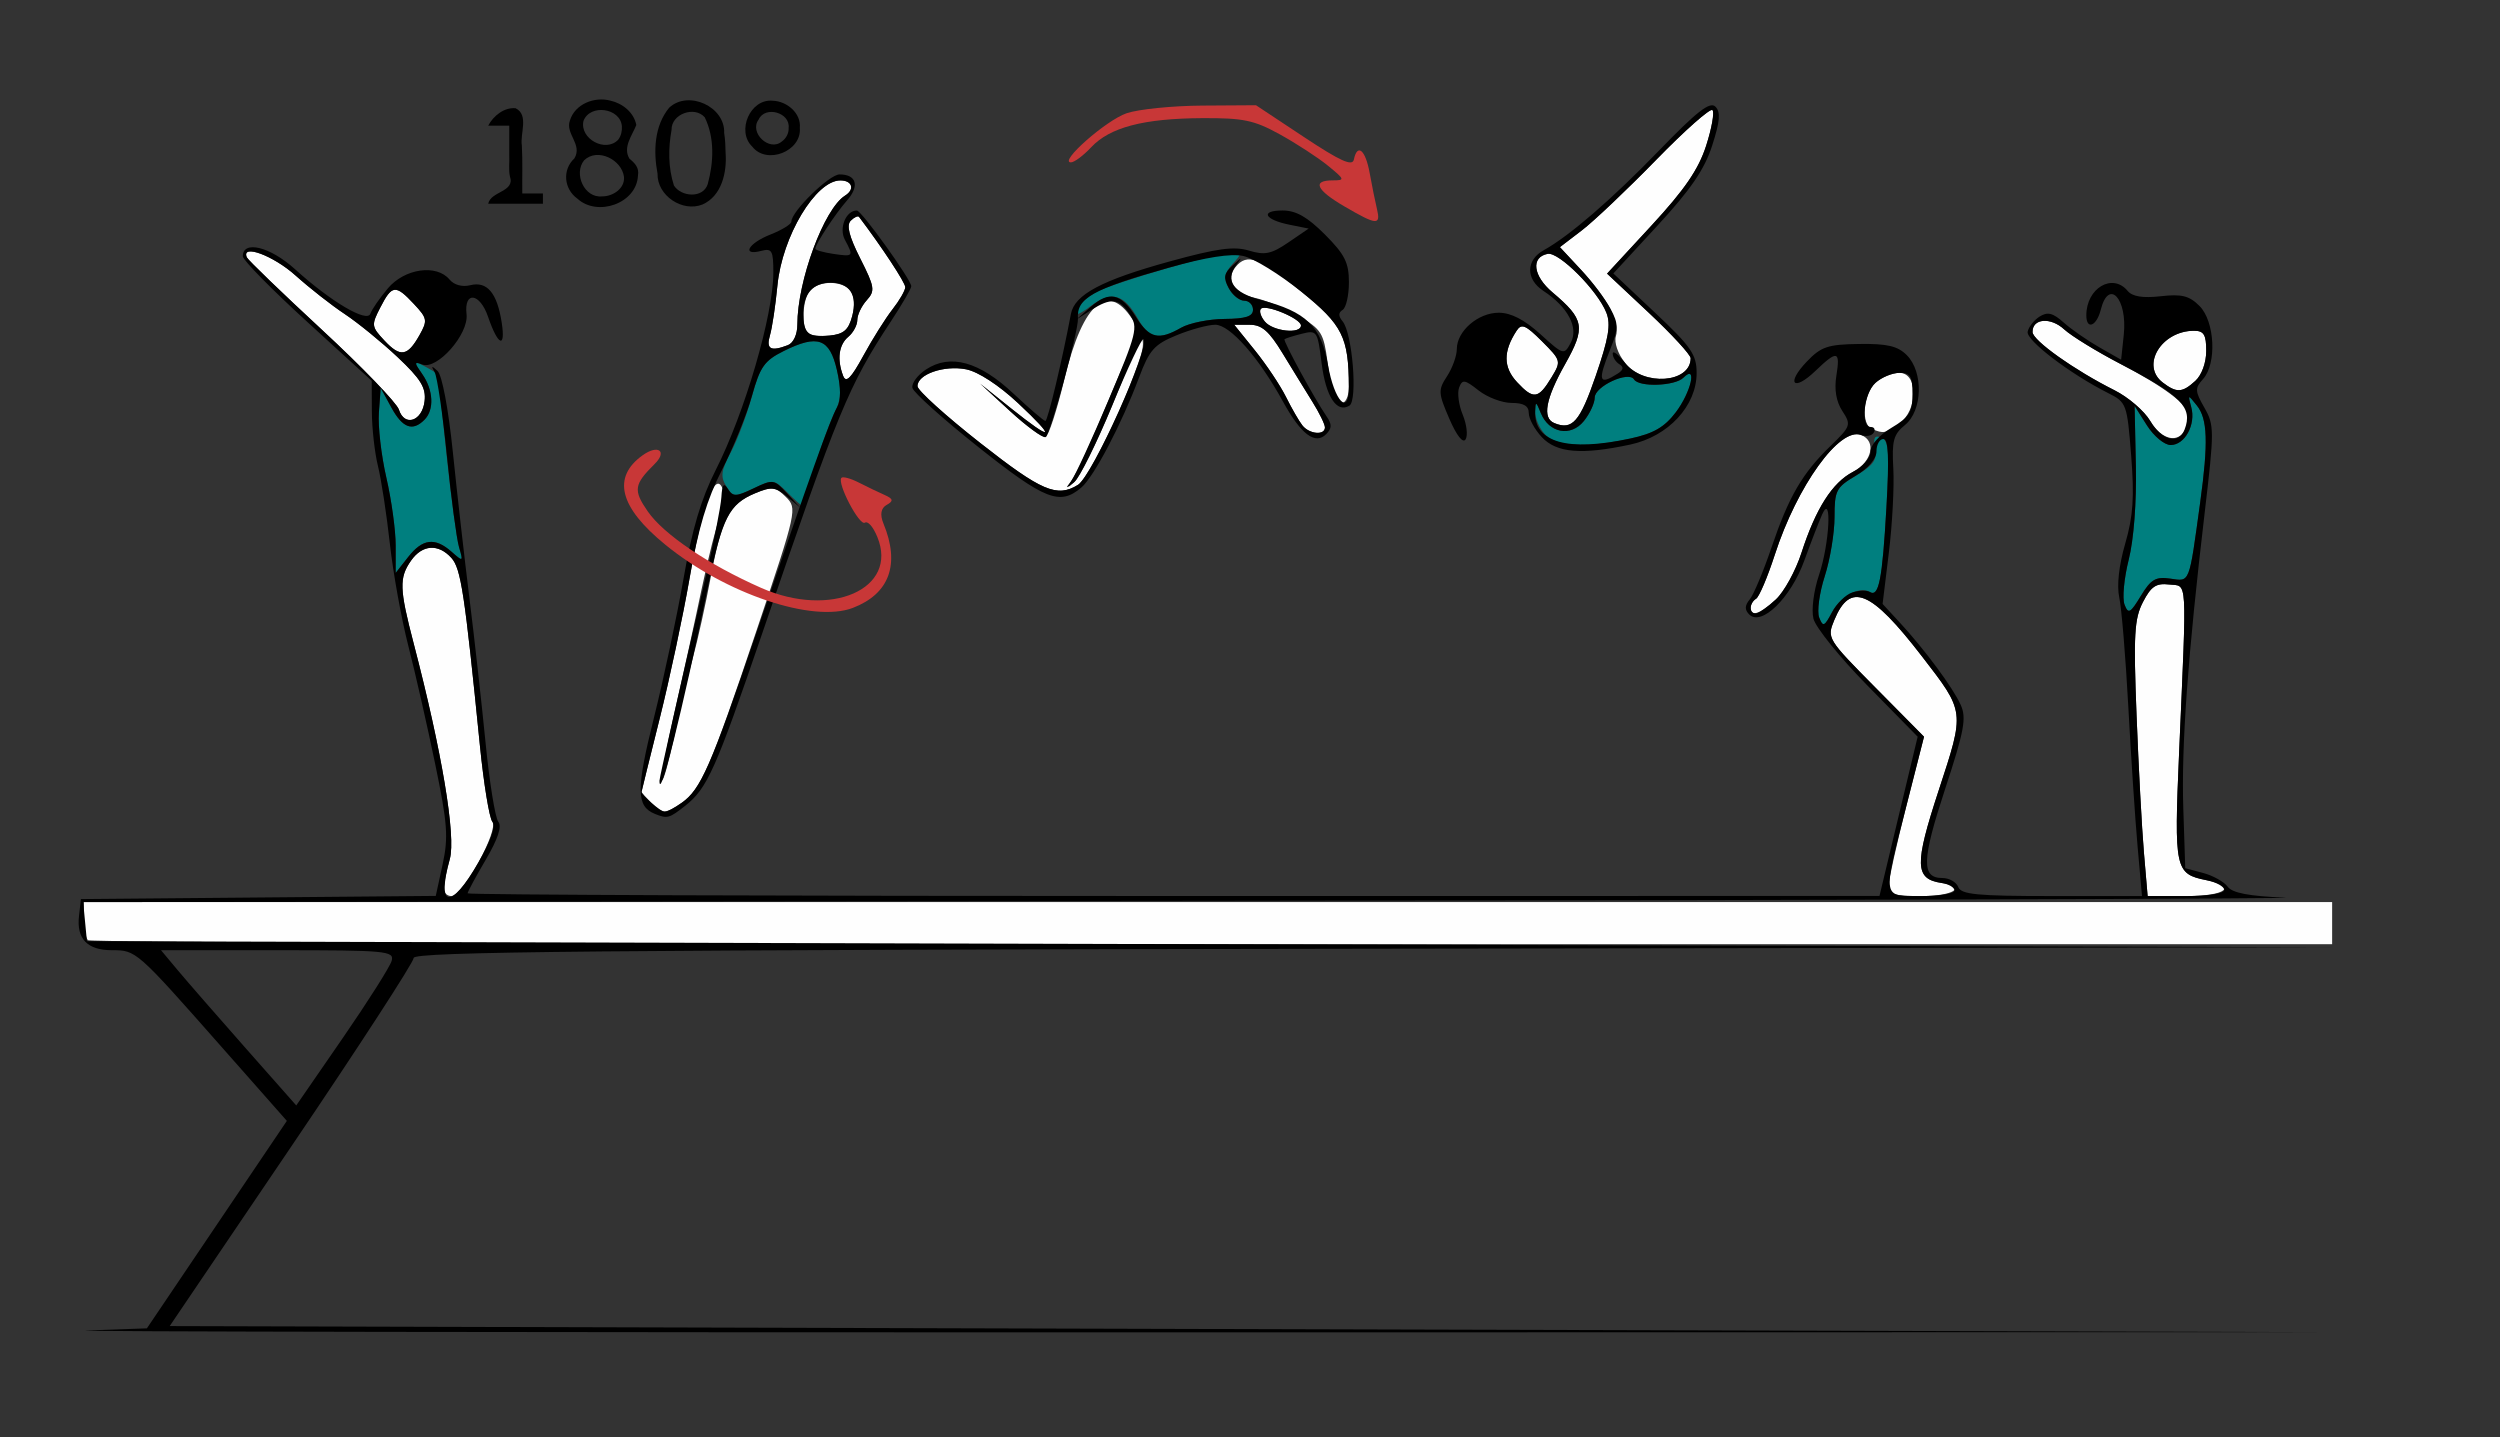 <?xml version="1.0" encoding="UTF-8" standalone="no"?>
<!-- Created with Inkscape (http://www.inkscape.org/) -->

<svg
   xmlns:dc="http://purl.org/dc/elements/1.1/"
   xmlns:cc="http://creativecommons.org/ns#"
   xmlns:rdf="http://www.w3.org/1999/02/22-rdf-syntax-ns#"
   xmlns:svg="http://www.w3.org/2000/svg"
   xmlns="http://www.w3.org/2000/svg"
   xmlns:sodipodi="http://sodipodi.sourceforge.net/DTD/sodipodi-0.dtd"
   xmlns:inkscape="http://www.inkscape.org/namespaces/inkscape"
   id="svg3336"
   version="1.1"
   inkscape:version="0.91 r13725"
   width="389.72"
   height="224.062"
   viewBox="0 0 389.72 224.062"
   sodipodi:docname="bb561200.svg">
  <rect x="0" y="0" width="389.72" height="224.062" fill="#333333" stroke="none"/>
  <defs
     id="defs3340" />
  <sodipodi:namedview
     pagecolor="#ffffff"
     bordercolor="#666666"
     borderopacity="1"
     objecttolerance="10"
     gridtolerance="10"
     guidetolerance="10"
     inkscape:pageopacity="0"
     inkscape:pageshadow="2"
     inkscape:window-width="1569"
     inkscape:window-height="776"
     id="namedview3338"
     showgrid="false"
     inkscape:zoom="2.0228974"
     inkscape:cx="184.63585"
     inkscape:cy="113.69632"
     inkscape:window-x="0"
     inkscape:window-y="0"
     inkscape:window-maximized="0"
     inkscape:current-layer="svg3336" />
  <g
     id="g3346">
    <path
       style="fill:#fefefe"
       d="m 13.707,146.562 c -0.343,-0.344 -0.623,-1.82 -0.623,-3.281 l 0,-2.656 175.234,0 175.234,0 0,3.281 0,3.281 -174.611,0 c -96.036,0 -174.891,-0.281 -175.234,-0.625 z m 55.457,-8.047 c 0.003,-0.645 0.433,-2.715 0.955,-4.601 0.982,-3.548 -1.235,-16.775 -5.632,-33.602 -2.232,-8.54 -2.286,-10.236 -0.415,-12.916 1.753,-2.51 4.26,-2.679 6.295,-0.424 1.488,1.65 2.064,5.438 4.447,29.278 0.593,5.93 1.464,11.256 1.935,11.837 1.056,1.3 -4.614,11.601 -6.385,11.601 -0.663,0 -1.203,-0.527 -1.2,-1.172 z m 225.249,-0.469 c 0.011,-0.902 1.258,-6.492 2.769,-12.422 l 2.749,-10.781 -7.585,-7.663 c -7.502,-7.579 -7.572,-7.695 -6.407,-10.516 2.486,-6.021 5.691,-4.697 13.667,5.647 6.732,8.731 6.697,8.451 2.618,20.885 -3.814,11.624 -3.747,13.821 0.442,14.447 4.057,0.606 1.853,2.044 -3.133,2.044 -4.28,0 -5.137,-0.275 -5.12,-1.641 z m 39.797,-5.156 c -0.319,-3.738 -0.836,-13.368 -1.148,-21.4 -0.488,-12.563 -0.349,-15.027 0.996,-17.635 1.261,-2.446 2.049,-2.975 4.08,-2.74 2.899,0.336 2.773,-1.797 1.555,26.276 -0.787,18.131 -0.635,18.836 4.254,19.817 4.949,0.993 3.038,2.48 -3.187,2.48 l -5.969,0 -0.58,-6.797 z m -232.742,-7.801 c -0.808,-0.81 -1.465,-1.549 -1.461,-1.641 0.004,-0.092 1.275,-5.23 2.825,-11.417 1.55,-6.188 3.645,-16.014 4.656,-21.837 1.989,-11.451 4.016,-16.949 5.163,-14.006 0.355,0.912 0.181,2.81 -0.388,4.219 -0.568,1.409 -1.872,6.569 -2.898,11.468 -1.025,4.898 -2.921,13.511 -4.214,19.14 -1.292,5.629 -2.175,10.409 -1.962,10.622 0.213,0.214 1.088,-2.915 1.945,-6.953 0.856,-4.038 2.158,-9.527 2.892,-12.198 0.734,-2.671 1.991,-8.367 2.795,-12.656 1.694,-9.046 2.885,-11.272 6.931,-12.953 2.623,-1.09 3.139,-1.026 4.755,0.595 1.793,1.798 1.744,2.02 -4.635,21.001 -7.075,21.051 -8.605,24.571 -11.601,26.676 -2.519,1.77 -2.984,1.764 -4.801,-0.059 z M 272.897,94.743 c 0,-0.485 0.388,-1.123 0.862,-1.416 0.474,-0.294 1.783,-3.377 2.91,-6.852 3.498,-10.791 10.106,-19.949 13.462,-18.657 2.42,0.931 1.705,4.194 -1.256,5.729 -3.238,1.68 -5.81,5.717 -8.049,12.634 -0.906,2.798 -2.701,6.068 -3.99,7.266 -2.463,2.29 -3.939,2.775 -3.939,1.296 z M 152.833,69.078 c -5.372,-4.219 -9.785,-8.208 -9.805,-8.863 -0.058,-1.86 4.166,-3.328 7.602,-2.64 1.866,0.373 5.097,2.482 8.081,5.274 6.032,5.644 5.46,6.062 -1.104,0.807 l -4.803,-3.845 4.673,4.293 c 2.57,2.361 5.05,4.176 5.512,4.033 0.461,-0.143 1.789,-4.233 2.951,-9.088 2.92,-12.203 7.012,-15.444 10.954,-8.674 1.733,2.977 1.731,3.104 -0.171,8.203 -2.618,7.018 -7.264,16.127 -8.671,17 -3.268,2.026 -5.668,1.001 -15.218,-6.499 z m 20.486,-5.713 c 2.344,-5.626 4.107,-10.385 3.917,-10.575 -0.19,-0.19 -2.124,3.991 -4.298,9.292 -2.174,5.301 -4.597,10.692 -5.383,11.981 -1.298,2.128 -1.295,2.214 0.036,0.938 0.807,-0.773 3.384,-6.009 5.728,-11.635 z m 161.87,2.249 c -0.915,-1.553 -3.424,-3.706 -5.575,-4.783 -6.186,-3.098 -12.74,-7.751 -12.767,-9.063 -0.043,-2.13 2.809,-2.378 4.93,-0.428 1.13,1.039 5.081,3.465 8.778,5.39 6.741,3.51 10.567,6.377 10.567,7.917 0,4.376 -3.581,4.96 -5.933,0.966 z m -132.154,0.715 c -0.513,-0.645 -1.668,-2.648 -2.567,-4.453 -0.899,-1.805 -3.083,-5.074 -4.852,-7.266 l -3.217,-3.984 2.42,0 c 1.884,0 3.019,0.986 5.125,4.453 1.488,2.449 3.582,5.853 4.652,7.565 1.071,1.712 1.947,3.505 1.947,3.984 0,1.273 -2.42,1.067 -3.507,-0.299 z m 88.787,0.551 c -1.758,-0.712 -1.403,-5.438 0.541,-7.203 0.94,-0.853 2.622,-1.552 3.738,-1.552 2.937,0 2.901,5.844 -0.048,7.916 -2.198,1.545 -2.392,1.583 -4.231,0.839 z m -49.533,-0.927 c -1.903,-0.788 -1.351,-3.781 1.696,-9.196 3.225,-5.732 3.005,-6.978 -1.977,-11.184 -3.035,-2.562 -3.399,-5.488 -0.747,-6.001 1.753,-0.339 7.793,5.716 9.155,9.178 0.72,1.829 0.356,3.989 -1.658,9.839 -2.472,7.182 -3.655,8.529 -6.469,7.363 z M 62.182,63.852 C 61.855,62.818 56.457,57.221 50.186,51.415 43.916,45.608 38.645,40.523 38.474,40.116 c -0.901,-2.143 4.147,-0.271 7.575,2.81 2.173,1.953 5.633,4.665 7.689,6.027 2.056,1.362 5.766,4.386 8.244,6.721 3.622,3.413 4.447,4.757 4.206,6.856 -0.361,3.143 -3.14,4.06 -4.006,1.323 z M 208.055,62.056 c -0.257,-0.416 -0.758,-2.963 -1.115,-5.659 -0.595,-4.497 -0.966,-5.085 -4.495,-7.12 -2.116,-1.22 -5.179,-2.496 -6.806,-2.836 -3.286,-0.686 -4.648,-2.87 -3.017,-4.841 1.801,-2.176 3.661,-1.482 10.179,3.801 6.486,5.257 7.439,7.149 7.469,14.833 0.01,2.449 -1.21,3.452 -2.215,1.821 z m 28.459,-2.454 c -2.183,-2.33 -2.214,-4.793 -0.101,-8.039 0.768,-1.179 1.407,-0.915 3.963,1.641 2.982,2.982 3.014,3.102 1.503,5.6 -2.062,3.41 -2.814,3.521 -5.365,0.797 z m 100.635,0.031 c -3.49,-2.658 -0.221,-8.07 4.874,-8.07 1.534,0 1.902,0.607 1.902,3.136 0,1.847 -0.702,3.773 -1.709,4.688 -2.041,1.853 -2.902,1.895 -5.067,0.247 z M 131.436,58.589 C 130.454,56.023 130.758,53.737 132.243,52.5 c 0.771,-0.642 1.402,-1.82 1.402,-2.619 0,-0.799 0.659,-2.182 1.464,-3.075 1.338,-1.483 1.251,-2.045 -1.008,-6.516 -1.744,-3.452 -2.18,-5.186 -1.48,-5.889 0.546,-0.547 1.131,-0.813 1.299,-0.589 3.591,4.75 7.201,10.241 7.201,10.952 0,0.506 -0.892,2.057 -1.982,3.448 -1.09,1.39 -3.136,4.644 -4.545,7.23 -1.93,3.541 -2.71,4.318 -3.158,3.147 z m 121.887,-2.018 c -1.126,-1.436 -1.728,-3.203 -1.422,-4.172 0.672,-2.125 -1.349,-5.949 -5.499,-10.402 l -3.235,-3.472 3.417,-2.611 c 1.879,-1.436 7.093,-6.382 11.585,-10.991 4.493,-4.609 8.443,-8.104 8.779,-7.767 0.336,0.337 -0.105,2.837 -0.98,5.556 -1.189,3.694 -3.341,6.838 -8.519,12.443 l -6.928,7.5 6.515,6.108 c 3.583,3.359 6.515,6.545 6.515,7.078 0,3.887 -7.342,4.41 -10.229,0.729 z M 59.92,53.082 c -2.028,-2.166 -2.056,-2.395 -0.623,-5.174 1.818,-3.527 2.365,-3.581 5.237,-0.514 2.083,2.224 2.144,2.569 0.864,4.847 -1.874,3.334 -2.984,3.504 -5.478,0.841 z m 60.109,-0.817 c 0.341,-1.16 0.863,-4.641 1.16,-7.734 0.737,-7.677 5.96,-16.406 9.816,-16.406 1.857,0 2.291,1.402 0.734,2.367 -3.266,2.025 -7.439,13.303 -7.439,20.104 0,1.543 -0.614,2.877 -1.478,3.21 -2.689,1.035 -3.429,0.626 -2.793,-1.54 z m 5.873,-0.346 c -1.069,-1.072 -0.77,-5.504 0.454,-6.732 1.486,-1.491 4.936,-1.433 6.207,0.103 0.623,0.753 0.734,2.294 0.286,3.984 -0.573,2.165 -1.325,2.816 -3.505,3.035 -1.527,0.153 -3.076,-0.022 -3.443,-0.391 z m 71.277,-1.786 c -0.65,-0.786 -0.925,-1.686 -0.612,-2.001 0.749,-0.752 6.238,1.541 6.238,2.606 0,1.385 -4.368,0.915 -5.626,-0.605 z"
       id="path3356"
       inkscape:connector-curvature="0" />
    <path
       style="fill:#007f7f"
       d="m 283.594,96.269 c -0.364,-0.935 0.024,-3.831 0.863,-6.436 0.839,-2.605 1.525,-6.755 1.525,-9.223 0,-4.161 0.246,-4.633 3.374,-6.484 2.694,-1.595 3.289,-2.446 2.95,-4.226 -0.321,-1.684 -0.085,-2.098 0.965,-1.694 1.167,0.449 1.293,2.229 0.789,11.087 -0.631,11.08 -1.181,13.85 -2.577,12.985 -1.565,-0.97 -4.564,0.645 -5.9,3.177 -1.176,2.229 -1.401,2.321 -1.988,0.814 z m 47.594,-2.025 c -0.367,-0.96 -0.074,-4.1 0.65,-6.979 0.793,-3.148 1.239,-8.969 1.12,-14.609 l -0.198,-9.375 1.936,3.047 c 1.065,1.676 2.721,3.047 3.681,3.047 2.214,0 3.955,-3.192 3.216,-5.895 -0.553,-2.02 -0.529,-2.026 0.883,-0.254 1.663,2.087 1.788,5.761 0.512,15.055 -1.769,12.884 -1.571,12.375 -4.635,11.924 -2.306,-0.34 -3.045,0.091 -4.621,2.69 -1.647,2.717 -1.957,2.881 -2.543,1.349 z M 61.682,85.028 c 0,-2.358 -0.652,-7.109 -1.45,-10.558 -0.797,-3.449 -1.323,-8.01 -1.168,-10.136 l 0.282,-3.865 1.66,3.047 c 1.748,3.209 3.303,3.788 5.163,1.922 1.567,-1.572 1.397,-4.626 -0.402,-7.202 -1.478,-2.117 -1.464,-2.15 0.467,-1.113 1.095,0.588 2.013,1.159 2.041,1.27 0.028,0.111 0.623,5.686 1.323,12.389 0.7,6.703 1.585,13.242 1.966,14.531 0.673,2.275 0.639,2.296 -1.163,0.703 -2.587,-2.287 -4.523,-2.05 -6.781,0.83 l -1.937,2.47 0,-4.287 z m 60.979,-8.338 c -1.963,-1.97 -2.191,-1.994 -5.182,-0.563 -2.959,1.416 -3.19,1.398 -4.264,-0.328 -0.933,-1.498 -0.805,-2.444 0.713,-5.296 1.017,-1.909 2.504,-5.853 3.304,-8.763 1.26,-4.585 1.922,-5.524 4.962,-7.031 5.274,-2.617 7.129,-1.957 8.262,2.938 0.729,3.154 0.66,4.699 -0.295,6.527 -0.688,1.317 -2.095,5.135 -3.126,8.486 -1.032,3.35 -1.975,6.091 -2.098,6.091 -0.122,0 -1.146,-0.927 -2.275,-2.06 z m 118.138,-9.03 c -0.851,-0.943 -1.52,-2.525 -1.487,-3.516 0.053,-1.622 0.14,-1.6 0.874,0.226 1.266,3.149 4.681,3.794 6.719,1.27 0.931,-1.154 1.694,-2.802 1.694,-3.664 0,-1.756 5.284,-4.198 6.126,-2.831 0.766,1.244 6.393,1.047 7.706,-0.27 2.194,-2.2 1.207,2.242 -1.201,5.409 -1.762,2.318 -3.464,3.3 -7.055,4.073 -7.082,1.524 -11.583,1.289 -13.374,-0.696 z M 177.371,49.665 c -2.183,-3.847 -4.094,-4.362 -7.319,-1.97 -1.98,1.469 -2.561,1.619 -2.156,0.56 0.305,-0.797 1.692,-2.04 3.083,-2.761 2.947,-1.529 18.829,-6.119 21.171,-6.119 1.498,0 1.497,0.111 -0.024,1.797 -1.293,1.434 -1.411,2.192 -0.579,3.75 0.573,1.074 1.658,1.953 2.411,1.953 0.753,0 1.369,0.633 1.369,1.406 0,1.048 -1.131,1.415 -4.439,1.439 -2.442,0.018 -5.491,0.636 -6.776,1.373 -3.494,2.004 -4.972,1.691 -6.742,-1.428 z"
       id="path3352"
       inkscape:connector-curvature="0" />
    <path
       style="fill:#c83737"
       d="m 209.579,32.18 c -4.393,-2.566 -5.077,-4.052 -1.869,-4.059 1.99,-0.004 1.953,-0.127 -0.701,-2.293 -1.542,-1.258 -4.907,-3.45 -7.477,-4.87 -4.032,-2.228 -5.699,-2.576 -12.15,-2.54 -9.121,0.051 -14.367,1.429 -17.28,4.54 -1.213,1.295 -2.635,2.354 -3.16,2.354 -1.969,0 5.487,-6.573 8.69,-7.661 1.836,-0.624 7.123,-1.159 11.75,-1.19 l 8.411,-0.056 7.477,4.957 c 5.674,3.762 7.55,4.61 7.779,3.516 0.542,-2.588 1.812,-1.518 2.461,2.074 0.349,1.934 0.862,4.465 1.14,5.625 0.621,2.595 -0.035,2.544 -5.072,-0.398 z"
       id="path3350"
       inkscape:connector-curvature="0" />
    <path
       style="fill:#000000"
       d="m 13.551,207.402 9.346,-0.328 10.91,-16.171 10.91,-16.171 -10.293,-11.662 C 21.255,148.147 21.23,148.125 17.443,148.125 c -3.834,0 -5.535,-1.769 -5.128,-5.334 l 0.301,-2.635 27.658,-0.248 27.658,-0.248 1.065,-4.908 c 0.922,-4.246 0.765,-6.363 -1.164,-15.689 -1.226,-5.93 -3.11,-14.212 -4.187,-18.405 C 62.571,96.464 61.276,89.292 60.77,84.72 60.265,80.147 59.432,74.719 58.92,72.656 c -0.512,-2.062 -0.941,-5.898 -0.953,-8.523 l -0.022,-4.773 -10.047,-9.177 C 42.371,45.136 37.85,40.534 37.85,39.956 c 0,-2.558 4.261,-1.508 8.134,2.004 5.577,5.058 11.264,8.415 11.754,6.939 0.211,-0.636 1.433,-2.406 2.714,-3.934 2.616,-3.118 7.604,-3.833 9.633,-1.381 0.693,0.837 1.984,1.189 3.221,0.877 2.629,-0.662 4.192,1.2 4.908,5.845 0.634,4.119 -0.589,3.59 -2.13,-0.921 -1.285,-3.76 -3.78,-4.055 -3.354,-0.397 0.362,3.105 -4.594,8.726 -6.908,7.835 -1.267,-0.488 -1.264,-0.317 0.02,1.522 1.729,2.476 1.869,5.542 0.325,7.092 -1.86,1.866 -3.415,1.287 -5.163,-1.922 l -1.66,-3.047 -0.282,3.865 c -0.155,2.126 0.371,6.687 1.168,10.136 0.797,3.449 1.45,8.2 1.45,10.558 l 0,4.287 1.937,-2.47 c 2.258,-2.88 4.194,-3.116 6.781,-0.83 1.802,1.593 1.836,1.572 1.163,-0.703 -0.381,-1.289 -1.228,-7.665 -1.882,-14.168 -0.654,-6.504 -1.521,-12.41 -1.927,-13.125 -0.579,-1.02 -0.48,-1.06 0.46,-0.188 0.701,0.65 1.691,5.906 2.384,12.656 0.652,6.349 1.816,16.607 2.587,22.794 0.771,6.188 1.901,16.312 2.511,22.5 0.61,6.188 1.506,11.733 1.992,12.324 0.586,0.712 -0.072,2.699 -1.954,5.901 -1.56,2.655 -2.837,5.019 -2.837,5.254 0,0.235 49.521,0.423 110.047,0.417 l 110.047,-0.01 2.976,-12.412 2.976,-12.412 -7.826,-7.969 c -4.304,-4.383 -8.095,-9.08 -8.423,-10.438 -0.337,-1.394 0.045,-4.368 0.878,-6.83 1.621,-4.788 2.045,-12.858 0.497,-9.451 -0.469,1.031 -1.728,4.291 -2.8,7.244 -2.116,5.834 -6.685,10.291 -8.591,8.38 -0.723,-0.726 -0.699,-1.389 0.087,-2.339 0.603,-0.729 2.128,-4.366 3.388,-8.083 2.703,-7.972 4.795,-11.566 9.239,-15.875 3.131,-3.035 3.209,-3.269 1.811,-5.409 -0.963,-1.474 -1.281,-3.349 -0.933,-5.5 0.634,-3.922 0.148,-4.034 -3.266,-0.753 -3.435,3.302 -4.642,2.001 -1.346,-1.45 2.225,-2.33 3.267,-2.681 8.162,-2.75 4.382,-0.062 6.009,0.319 7.428,1.743 2.625,2.633 2.467,8.658 -0.286,10.895 -1.793,1.457 -2.06,2.455 -1.815,6.772 0.158,2.785 -0.153,8.676 -0.691,13.09 l -0.979,8.027 2.631,2.847 c 3.931,4.254 8.306,10.158 9.54,12.874 0.933,2.054 0.576,3.985 -2.433,13.154 -3.64,11.095 -3.722,13.85 -0.411,13.85 1.06,0 2.17,0.633 2.466,1.406 0.445,1.164 2.961,1.406 14.59,1.406 l 14.052,0 -0.687,-7.734 c -0.378,-4.254 -1.029,-14.062 -1.447,-21.797 -0.418,-7.734 -1.052,-15.393 -1.409,-17.018 -0.405,-1.844 -0.055,-5.004 0.93,-8.401 1.237,-4.268 1.437,-7.233 0.926,-13.713 -0.637,-8.075 -0.721,-8.302 -3.588,-9.745 -5.93,-2.984 -12.812,-8.227 -12.549,-9.56 0.147,-0.748 0.985,-1.814 1.861,-2.367 1.237,-0.782 2.073,-0.578 3.738,0.913 1.18,1.056 3.681,2.797 5.559,3.868 l 3.415,1.948 0.411,-3.899 c 0.593,-5.626 -2.352,-8.828 -3.585,-3.899 -0.645,2.58 -2.253,3.205 -2.253,0.876 0,-4.247 4.085,-6.659 6.445,-3.806 0.73,0.882 2.354,1.144 5.145,0.828 3.294,-0.372 4.459,-0.079 6.057,1.523 2.398,2.405 2.714,8.99 0.547,11.392 -1.289,1.428 -1.268,1.873 0.208,4.453 1.557,2.722 1.56,3.542 0.057,16.3 -2.652,22.506 -3.66,36.422 -3.342,46.181 l 0.303,9.31 2.803,0.75 c 1.541,0.412 3.257,1.373 3.812,2.134 0.715,0.98 3.306,1.477 8.88,1.703 4.329,0.175 -71.117,0.404 -167.656,0.509 l -175.527,0.191 0.293,3.047 0.293,3.047 175.234,0.472 175.234,0.472 -149.766,0.231 c -121.268,0.187 -149.766,0.46 -149.766,1.436 0,0.663 -8.558,13.846 -19.018,29.297 l -19.018,28.092 168.785,0.473 168.785,0.473 -179.907,0.033 C 85.164,207.715 8.411,207.582 13.551,207.402 Z m 47.509,-57.636 c 0.415,-1.522 -0.872,-1.641 -17.758,-1.641 l -18.205,0 2.638,3.154 c 1.451,1.734 6.195,7.18 10.542,12.1 l 7.904,8.947 7.215,-10.46 c 3.968,-5.753 7.417,-11.198 7.663,-12.1 z m 13.528,-15.351 c 1.952,-3.409 2.716,-5.646 2.161,-6.328 -0.472,-0.581 -1.343,-5.907 -1.935,-11.837 -2.383,-23.84 -2.959,-27.628 -4.447,-29.278 -2.035,-2.255 -4.542,-2.086 -6.295,0.424 -1.872,2.681 -1.817,4.376 0.415,12.916 4.398,16.827 6.615,30.054 5.632,33.602 -2.124,7.672 0.213,7.934 4.469,0.501 z m 230.085,4.4 c 0,-0.48 -0.903,-1.007 -2.007,-1.172 -4.188,-0.625 -4.255,-2.822 -0.442,-14.447 4.08,-12.435 4.115,-12.155 -2.618,-20.885 -7.976,-10.344 -11.181,-11.668 -13.667,-5.647 -1.165,2.821 -1.095,2.936 6.407,10.516 l 7.585,7.663 -2.749,10.781 c -3.741,14.673 -3.843,14.062 2.35,14.062 2.827,0 5.14,-0.393 5.14,-0.872 z m 42.056,-0.089 c 0,-0.529 -1.252,-1.212 -2.783,-1.519 -4.889,-0.981 -5.041,-1.686 -4.254,-19.817 1.218,-28.073 1.344,-25.94 -1.555,-26.276 -2.03,-0.235 -2.819,0.294 -4.08,2.74 -1.345,2.608 -1.484,5.072 -0.996,17.635 0.312,8.032 0.828,17.662 1.148,21.4 l 0.58,6.797 5.969,0 c 3.454,-5e-5 5.969,-0.405 5.969,-0.961 z M 288.773,92.348 c 1.026,-0.327 2.245,-0.358 2.71,-0.07 1.4,0.868 1.946,-1.91 2.585,-13.137 0.445,-7.808 0.318,-10.704 -0.468,-10.704 -0.592,0 -1.077,0.858 -1.077,1.907 0,1.185 -1.238,2.639 -3.271,3.843 -3.014,1.784 -3.271,2.289 -3.271,6.423 0,2.468 -0.686,6.618 -1.525,9.223 -0.839,2.605 -1.227,5.501 -0.863,6.436 0.587,1.508 0.812,1.416 1.988,-0.814 0.729,-1.383 2.165,-2.781 3.191,-3.107 z m -11.937,1.099 c 1.289,-1.198 3.084,-4.468 3.99,-7.266 2.239,-6.918 4.811,-10.955 8.049,-12.634 1.532,-0.795 2.714,-2.173 2.714,-3.166 0,-1.016 1.381,-2.576 3.271,-3.694 2.757,-1.632 3.271,-2.456 3.271,-5.249 0,-2.775 -0.329,-3.313 -2.029,-3.313 -1.116,0 -2.798,0.698 -3.738,1.552 -1.825,1.657 -2.372,6.886 -0.719,6.886 0.544,0 0.741,0.403 0.437,0.897 -0.304,0.493 -1.195,0.649 -1.98,0.347 -3.325,-1.28 -9.951,7.93 -13.432,18.668 -1.126,3.475 -2.436,6.558 -2.91,6.852 -1.084,0.672 -1.129,2.299 -0.064,2.299 0.439,0 1.852,-0.98 3.141,-2.178 z m 61.516,-3.242 c 3.064,0.451 2.866,0.961 4.635,-11.924 1.276,-9.294 1.151,-12.968 -0.512,-15.055 -1.412,-1.772 -1.435,-1.765 -0.883,0.254 0.74,2.703 -1.001,5.895 -3.216,5.895 -0.959,0 -2.616,-1.371 -3.681,-3.047 l -1.936,-3.047 0.198,9.375 c 0.119,5.639 -0.327,11.46 -1.12,14.609 -0.725,2.878 -1.018,6.019 -0.65,6.979 0.586,1.532 0.896,1.368 2.543,-1.349 1.576,-2.599 2.315,-3.029 4.621,-2.69 z m 2.202,-23.251 c 1.313,-3.433 -0.48,-5.268 -9.999,-10.224 -3.698,-1.925 -7.648,-4.351 -8.778,-5.39 -2.121,-1.95 -4.973,-1.703 -4.93,0.428 0.026,1.313 6.58,5.965 12.767,9.063 2.152,1.078 4.661,3.23 5.575,4.783 1.8,3.056 4.455,3.72 5.366,1.341 z M 66.188,62.529 c 0.241,-2.099 -0.583,-3.443 -4.206,-6.856 -2.478,-2.335 -6.188,-5.359 -8.244,-6.721 -2.056,-1.362 -5.516,-4.074 -7.689,-6.027 -3.428,-3.08 -8.477,-4.953 -7.575,-2.81 0.171,0.407 5.442,5.492 11.713,11.299 6.271,5.807 11.669,11.404 11.996,12.438 0.866,2.737 3.645,1.82 4.006,-1.323 z M 342.216,59.386 c 1.007,-0.914 1.709,-2.84 1.709,-4.688 0,-2.529 -0.368,-3.136 -1.902,-3.136 -5.095,0 -8.364,5.412 -4.874,8.07 2.164,1.648 3.026,1.606 5.067,-0.247 z M 65.397,52.241 c 1.28,-2.278 1.219,-2.623 -0.864,-4.847 -2.872,-3.067 -3.419,-3.013 -5.237,0.514 -1.433,2.779 -1.405,3.008 0.623,5.174 2.494,2.663 3.604,2.492 5.478,-0.841 z M 102.092,126.876 c -2.922,-1.181 -2.95,-3.782 -0.163,-14.943 1.532,-6.133 3.617,-15.942 4.634,-21.797 1.327,-7.639 2.743,-12.406 5.013,-16.875 4.52,-8.899 8.97,-24.14 8.979,-30.75 0.005,-3.436 -0.216,-3.839 -1.864,-3.406 -3.17,0.832 -2.062,-1.178 1.402,-2.541 1.799,-0.708 3.271,-1.616 3.271,-2.017 0,-1.582 5.902,-7.358 7.518,-7.358 2.636,0 3.151,1.794 1.163,4.054 -1.838,2.089 -4.943,6.817 -4.943,7.526 0,0.217 1.262,0.581 2.804,0.808 3.149,0.464 3.194,0.408 1.804,-2.197 -0.966,-1.811 0.158,-4.566 1.864,-4.566 0.721,0 8.481,10.807 8.481,11.81 0,0.359 -1.418,2.805 -3.15,5.436 -6.645,10.091 -8.172,13.796 -20.143,48.847 -7.183,21.032 -8.505,23.989 -11.936,26.696 -2.507,1.978 -2.798,2.056 -4.734,1.274 z m 4.177,-1.727 c 2.964,-2.083 4.489,-5.545 11.558,-26.242 8.547,-25.024 11.56,-33.455 12.667,-35.439 0.612,-1.096 0.599,-3.058 -0.036,-5.804 -1.136,-4.912 -2.986,-5.573 -8.265,-2.954 -3.033,1.504 -3.707,2.456 -4.982,7.031 -0.811,2.91 -2.912,8.094 -4.669,11.52 -2.318,4.52 -3.702,9.15 -5.044,16.875 -1.017,5.855 -3.117,15.709 -4.667,21.896 -1.55,6.188 -2.821,11.325 -2.825,11.417 -0.021,0.474 3.023,3.114 3.59,3.114 0.363,0 1.566,-0.636 2.672,-1.414 z m -3.466,-3.444 c 0,-0.499 3.172,-14.483 7.191,-31.705 1.264,-5.414 2.37,-11.036 2.46,-12.494 0.124,-2.03 0.366,-2.327 1.032,-1.268 0.762,1.212 1.255,1.199 3.995,-0.112 3.022,-1.445 3.195,-1.42 5.205,0.764 l 2.079,2.259 -2.079,-1.729 c -1.821,-1.515 -2.438,-1.58 -4.979,-0.525 -4.048,1.682 -5.115,3.794 -7.33,14.511 -4.109,19.885 -7.575,33.746 -7.575,30.298 z m 36.335,-73.492 c 1.09,-1.39 1.982,-2.942 1.982,-3.448 0,-0.711 -3.61,-6.202 -7.201,-10.952 -0.169,-0.223 -0.754,0.042 -1.299,0.589 -0.7,0.702 -0.264,2.437 1.48,5.889 2.258,4.471 2.345,5.033 1.008,6.516 -0.805,0.892 -1.464,2.276 -1.464,3.075 0,0.799 -0.631,1.977 -1.402,2.619 -1.485,1.237 -1.789,3.523 -0.807,6.089 0.448,1.171 1.227,0.394 3.158,-3.147 1.41,-2.586 3.455,-5.839 4.545,-7.23 z m -16.318,5.593 c 0.864,-0.333 1.478,-1.667 1.478,-3.21 0,-6.801 4.173,-18.079 7.439,-20.104 1.558,-0.966 1.123,-2.367 -0.734,-2.367 -3.857,0 -9.08,8.729 -9.816,16.406 -0.297,3.094 -0.819,6.574 -1.16,7.734 -0.637,2.167 0.104,2.575 2.793,1.54 z m 10.028,-4.531 c 0.86,-3.251 -0.396,-5.212 -3.337,-5.212 -2.722,0 -4.278,1.716 -4.278,4.719 0,3.222 0.75,3.866 4.11,3.529 2.18,-0.219 2.932,-0.871 3.505,-3.035 z m 19.713,20.454 c -5.521,-4.383 -10.169,-8.549 -10.329,-9.258 -0.16,-0.709 0.794,-2.003 2.121,-2.875 3.789,-2.49 8.299,-1.245 13.64,3.766 2.499,2.345 4.736,4.263 4.971,4.263 0.364,0 2.647,-9.573 3.975,-16.67 0.569,-3.038 4.798,-5.284 15.489,-8.225 7.324,-2.015 9.942,-2.37 12.272,-1.665 2.47,0.747 3.49,0.536 6.133,-1.269 l 3.171,-2.165 -2.956,-0.593 c -3.961,-0.795 -4.671,-2.226 -1.104,-2.226 2.089,0 3.865,1.01 6.597,3.75 3.097,3.106 3.738,4.384 3.738,7.445 0,2.032 -0.441,3.968 -0.98,4.302 -0.684,0.424 -0.684,0.966 -9e-5,1.792 1.524,1.843 2.369,12.319 1.059,13.131 -1.975,1.225 -3.688,-1.399 -4.342,-6.652 -0.623,-4.999 -0.721,-5.143 -3.095,-4.546 -1.348,0.339 -2.556,0.722 -2.683,0.85 -0.249,0.25 4.706,9.337 6.55,12.011 0.867,1.258 0.854,1.875 -0.06,2.791 -1.705,1.711 -3.935,0.021 -6.746,-5.113 C 196.228,55.714 191.742,50.625 189.452,50.625 c -1.127,0 -3.847,0.738 -6.044,1.641 -3.47,1.425 -4.238,2.288 -5.839,6.565 -2.731,7.295 -7.033,15.499 -9.009,17.178 -3.34,2.838 -5.659,1.928 -15.999,-6.279 z m 15.489,5.847 c 2.226,-1.38 11.31,-21.592 10.203,-22.703 -0.238,-0.239 -2.441,4.428 -4.894,10.37 -2.453,5.943 -5.138,11.336 -5.966,11.984 -1.282,1.003 -1.344,0.969 -0.416,-0.229 0.599,-0.774 3.22,-6.45 5.824,-12.613 4.414,-10.448 4.639,-11.351 3.328,-13.358 -1.658,-2.538 -2.93,-2.679 -6.061,-0.671 l -2.311,1.481 2.255,-1.989 c 2.9,-2.559 4.741,-2.148 7.078,1.579 2.081,3.318 3.539,3.664 7.022,1.666 1.285,-0.737 4.334,-1.355 6.776,-1.373 3.308,-0.025 4.439,-0.392 4.439,-1.439 0,-0.773 -0.616,-1.406 -1.369,-1.406 -0.753,0 -1.845,-0.893 -2.428,-1.984 -0.86,-1.612 -0.745,-2.271 0.617,-3.516 1.525,-1.393 1.574,-1.394 0.542,-0.009 -1.768,2.374 -0.394,4.29 3.869,5.395 7.054,1.828 9.398,4.094 10.45,10.102 0.995,5.679 3.279,8.096 3.261,3.451 -0.03,-7.749 -0.975,-9.649 -7.366,-14.802 -3.396,-2.739 -7.488,-5.261 -9.093,-5.606 -1.946,-0.418 -5.812,0.19 -11.611,1.825 -11.962,3.374 -14.388,4.737 -14.165,7.957 0.124,1.789 -4.377,18.241 -5.047,18.449 -0.461,0.143 -2.942,-1.672 -5.512,-4.033 l -4.673,-4.293 4.803,3.845 c 6.563,5.255 7.135,4.837 1.104,-0.807 -2.983,-2.792 -6.215,-4.901 -8.081,-5.274 -3.435,-0.687 -7.66,0.78 -7.602,2.64 0.021,0.656 4.433,4.644 9.805,8.863 9.55,7.5 11.95,8.525 15.218,6.499 z m 38.491,-8.949 c 0,-0.48 -0.876,-2.273 -1.947,-3.984 -1.071,-1.712 -3.164,-5.116 -4.652,-7.565 C 197.837,51.611 196.702,50.625 194.818,50.625 l -2.42,0 3.217,3.984 c 1.769,2.191 3.953,5.461 4.852,7.266 0.899,1.805 2.055,3.809 2.567,4.453 1.087,1.366 3.507,1.573 3.507,0.299 z m -3.738,-15.889 c 0,-1.065 -5.488,-3.358 -6.238,-2.606 -0.314,0.315 -0.038,1.215 0.612,2.001 1.258,1.52 5.626,1.99 5.626,0.605 z m 37.546,17.404 c -1.118,-1.193 -2.032,-2.881 -2.032,-3.75 0,-1.114 -0.79,-1.58 -2.678,-1.58 -1.473,0 -3.787,-0.875 -5.143,-1.945 -2.166,-1.709 -2.534,-1.764 -3.036,-0.452 -0.314,0.821 -0.062,2.726 0.56,4.232 0.622,1.506 0.826,3.235 0.452,3.841 -0.416,0.675 -1.401,-0.571 -2.541,-3.214 -1.737,-4.026 -1.761,-4.471 -0.346,-6.637 0.834,-1.277 1.516,-3.18 1.516,-4.229 0,-2.792 3.313,-5.658 6.539,-5.658 1.897,0 3.989,1.076 6.481,3.335 3.62,3.28 3.697,3.302 4.742,1.343 1.258,-2.358 -0.436,-5.565 -4.271,-8.085 -2.769,-1.82 -2.741,-4.793 0.06,-6.341 3.994,-2.208 10.603,-7.922 17.969,-15.536 5.89,-6.089 7.945,-7.69 8.787,-6.845 0.842,0.844 0.725,2.263 -0.5,6.069 -1.195,3.715 -3.338,6.853 -8.502,12.451 l -6.904,7.484 6.491,6.111 c 5.649,5.318 6.491,6.539 6.491,9.412 0,5.119 -4.408,9.877 -10.331,11.151 -7.604,1.636 -11.495,1.31 -13.805,-1.156 z m 13.824,0.214 c 3.591,-0.773 5.293,-1.755 7.055,-4.073 2.408,-3.167 3.395,-7.609 1.201,-5.409 -1.313,1.317 -6.939,1.515 -7.706,0.27 -0.842,-1.367 -6.126,1.075 -6.126,2.831 0,0.861 -0.762,2.51 -1.694,3.664 -2.038,2.524 -5.453,1.879 -6.719,-1.27 -0.734,-1.826 -0.821,-1.848 -0.874,-0.226 -0.159,4.837 5.069,6.319 14.862,4.212 z m -5.414,-9.768 c 2.014,-5.85 2.378,-8.01 1.658,-9.839 -1.363,-3.462 -7.403,-9.517 -9.155,-9.178 -2.652,0.512 -2.288,3.439 0.747,6.001 4.982,4.205 5.202,5.451 1.977,11.184 -3.047,5.416 -3.599,8.409 -1.696,9.196 2.814,1.165 3.997,-0.181 6.469,-7.363 z m -6.88,0.215 c 1.511,-2.498 1.479,-2.618 -1.503,-5.6 -2.556,-2.556 -3.195,-2.821 -3.963,-1.641 -2.112,3.245 -2.081,5.708 0.101,8.039 2.551,2.724 3.302,2.612 5.365,-0.797 z m 10.324,-0.576 c 0.884,-0.562 0.955,-1 0.234,-1.447 -0.569,-0.353 -1.034,-1.095 -1.034,-1.65 0,-0.555 0.872,0.103 1.937,1.462 2.872,3.662 10.213,3.123 10.213,-0.75 0,-0.533 -2.932,-3.719 -6.515,-7.078 l -6.515,-6.108 6.928,-7.5 c 5.178,-5.605 7.33,-8.749 8.519,-12.443 0.875,-2.719 1.316,-5.219 0.98,-5.556 -0.336,-0.337 -4.287,3.158 -8.779,7.767 -4.493,4.609 -9.706,9.554 -11.585,10.991 l -3.417,2.611 3.235,3.472 c 1.779,1.909 3.873,4.67 4.653,6.134 1.271,2.388 1.266,3.043 -0.052,6.347 -1.982,4.969 -1.768,5.636 1.2,3.749 z"
       id="path3348"
       inkscape:connector-curvature="0" />
  </g>
  <path
     inkscape:connector-curvature="0"
     style="fill:#c83737"
     d="m 132.956,94.76 c -6.236,2.397 -19.861,-2.195 -29.259,-9.862 -7.156,-5.838 -8.325,-10.497 -3.499,-13.939 2.399,-1.711 3.874,-0.629 1.86,1.363 -3.233,3.199 -3.365,4.089 -1.096,7.379 2.487,3.605 9.44,8.296 17.718,11.953 10.849,4.793 21.415,0.154 18.086,-7.941 -0.663,-1.613 -1.463,-2.527 -1.952,-2.232 -0.855,0.515 -4.326,-6.108 -3.659,-6.98 0.201,-0.262 1.428,0.065 2.726,0.727 1.299,0.662 3.127,1.541 4.063,1.953 1.292,0.57 1.363,0.935 0.294,1.517 -0.916,0.499 -1.097,1.518 -0.517,2.922 2.616,6.337 0.945,10.944 -4.766,13.14 z"
     id="path4154" />
  <g
     style="color:#000000;font-style:normal;font-variant:normal;font-weight:normal;font-stretch:normal;font-size:21.675px;line-height:125%;font-family:sans-serif;-inkscape-font-specification:'sans-serif, Normal';text-indent:0;text-align:start;text-decoration:none;text-decoration-line:none;text-decoration-style:solid;text-decoration-color:#000000;letter-spacing:0px;word-spacing:0px;text-transform:none;direction:ltr;block-progression:tb;writing-mode:lr-tb;baseline-shift:baseline;text-anchor:start;white-space:normal;clip-rule:nonzero;display:inline;overflow:visible;visibility:visible;opacity:1;isolation:auto;mix-blend-mode:normal;color-interpolation:sRGB;color-interpolation-filters:linearRGB;solid-color:#000000;solid-opacity:1;fill:#000000;fill-opacity:1;fill-rule:nonzero;stroke:none;stroke-width:1px;stroke-linecap:butt;stroke-linejoin:miter;stroke-miterlimit:4;stroke-dasharray:none;stroke-dashoffset:0;stroke-opacity:1;color-rendering:auto;image-rendering:auto;shape-rendering:auto;text-rendering:auto;enable-background:accumulate"
     id="text4154"
     transform="translate(-94.419,-156.212)">
    <path
       d="m 179.054,187.976 c -2.843,0 -5.687,0 -8.53,0 0.391,-1.975 4.231,-1.831 3.388,-4.248 -0.238,-1.1 -0.043,-2.291 -0.107,-3.428 0,-1.498 0,-2.997 0,-4.495 -1.094,0 -2.187,0 -3.281,0 0.796,-1.524 2.477,-2.889 4.271,-2.721 2.118,1.048 0.669,3.966 0.974,5.815 0.136,2.485 0.038,4.979 0.068,7.469 1.072,0 2.145,0 3.217,0 0,0.536 -2e-5,1.073 2e-5,1.609 z"
       id="path4159"
       inkscape:connector-curvature="0" />
    <path
       d="m 193.871,183.583 c -0.21,4.367 -6.328,6.452 -9.438,3.601 -2.125,-1.521 -2.385,-4.512 -0.473,-6.281 1.309,-2.178 -1.443,-3.818 -0.704,-5.893 0.786,-2.595 3.845,-3.782 6.334,-3.106 1.878,0.423 3.648,1.839 4.023,3.795 -0.648,1.635 -2.149,3.48 -1.073,5.251 0.85,0.702 1.547,1.398 1.33,2.633 z m -2.508,-7.694 c -0.242,-2.871 -4.978,-3.513 -5.988,-0.821 -0.628,2.773 3.456,5.004 5.42,2.917 0.448,-0.594 0.617,-1.363 0.568,-2.096 z m 0.328,7.895 c -0.339,-2.683 -4.129,-4.587 -6.214,-2.584 -1.678,2.074 0.021,5.929 2.817,5.625 1.639,0.018 3.565,-1.221 3.397,-3.042 z"
       id="path4162"
       inkscape:connector-curvature="0" />
    <path
       d="m 207.534,180.091 c 0.213,2.987 -0.603,6.667 -3.607,8.001 -3.136,1.251 -7.096,-1.401 -7.005,-4.809 -0.66,-3.469 -0.523,-7.448 1.823,-10.292 3.002,-2.776 8.739,-0.143 8.563,3.951 0.171,1.041 0.199,2.097 0.226,3.149 z m -2.783,4.805 c 0.917,-3.385 1.103,-7.168 -0.469,-10.394 -1.603,-1.834 -5.235,-0.518 -5.176,1.954 -0.518,2.866 -0.535,5.88 0.37,8.672 1.115,1.785 4.555,2.062 5.276,-0.232 z"
       id="path4164"
       inkscape:connector-curvature="0" />
    <path
       d="m 219.102,176.164 c 0.315,3.638 -5.185,5.791 -7.419,2.899 -2.51,-2.403 -0.314,-7.512 3.206,-7.149 2.177,0.068 4.444,1.928 4.213,4.25 z m -1.746,0 c 0.29,-2.411 -3.672,-3.524 -4.678,-1.313 -1.513,2.034 1.677,5.067 3.62,3.416 0.665,-0.472 1.103,-1.279 1.059,-2.103 z"
       id="path4166"
       inkscape:connector-curvature="0" />
  </g>
</svg>
